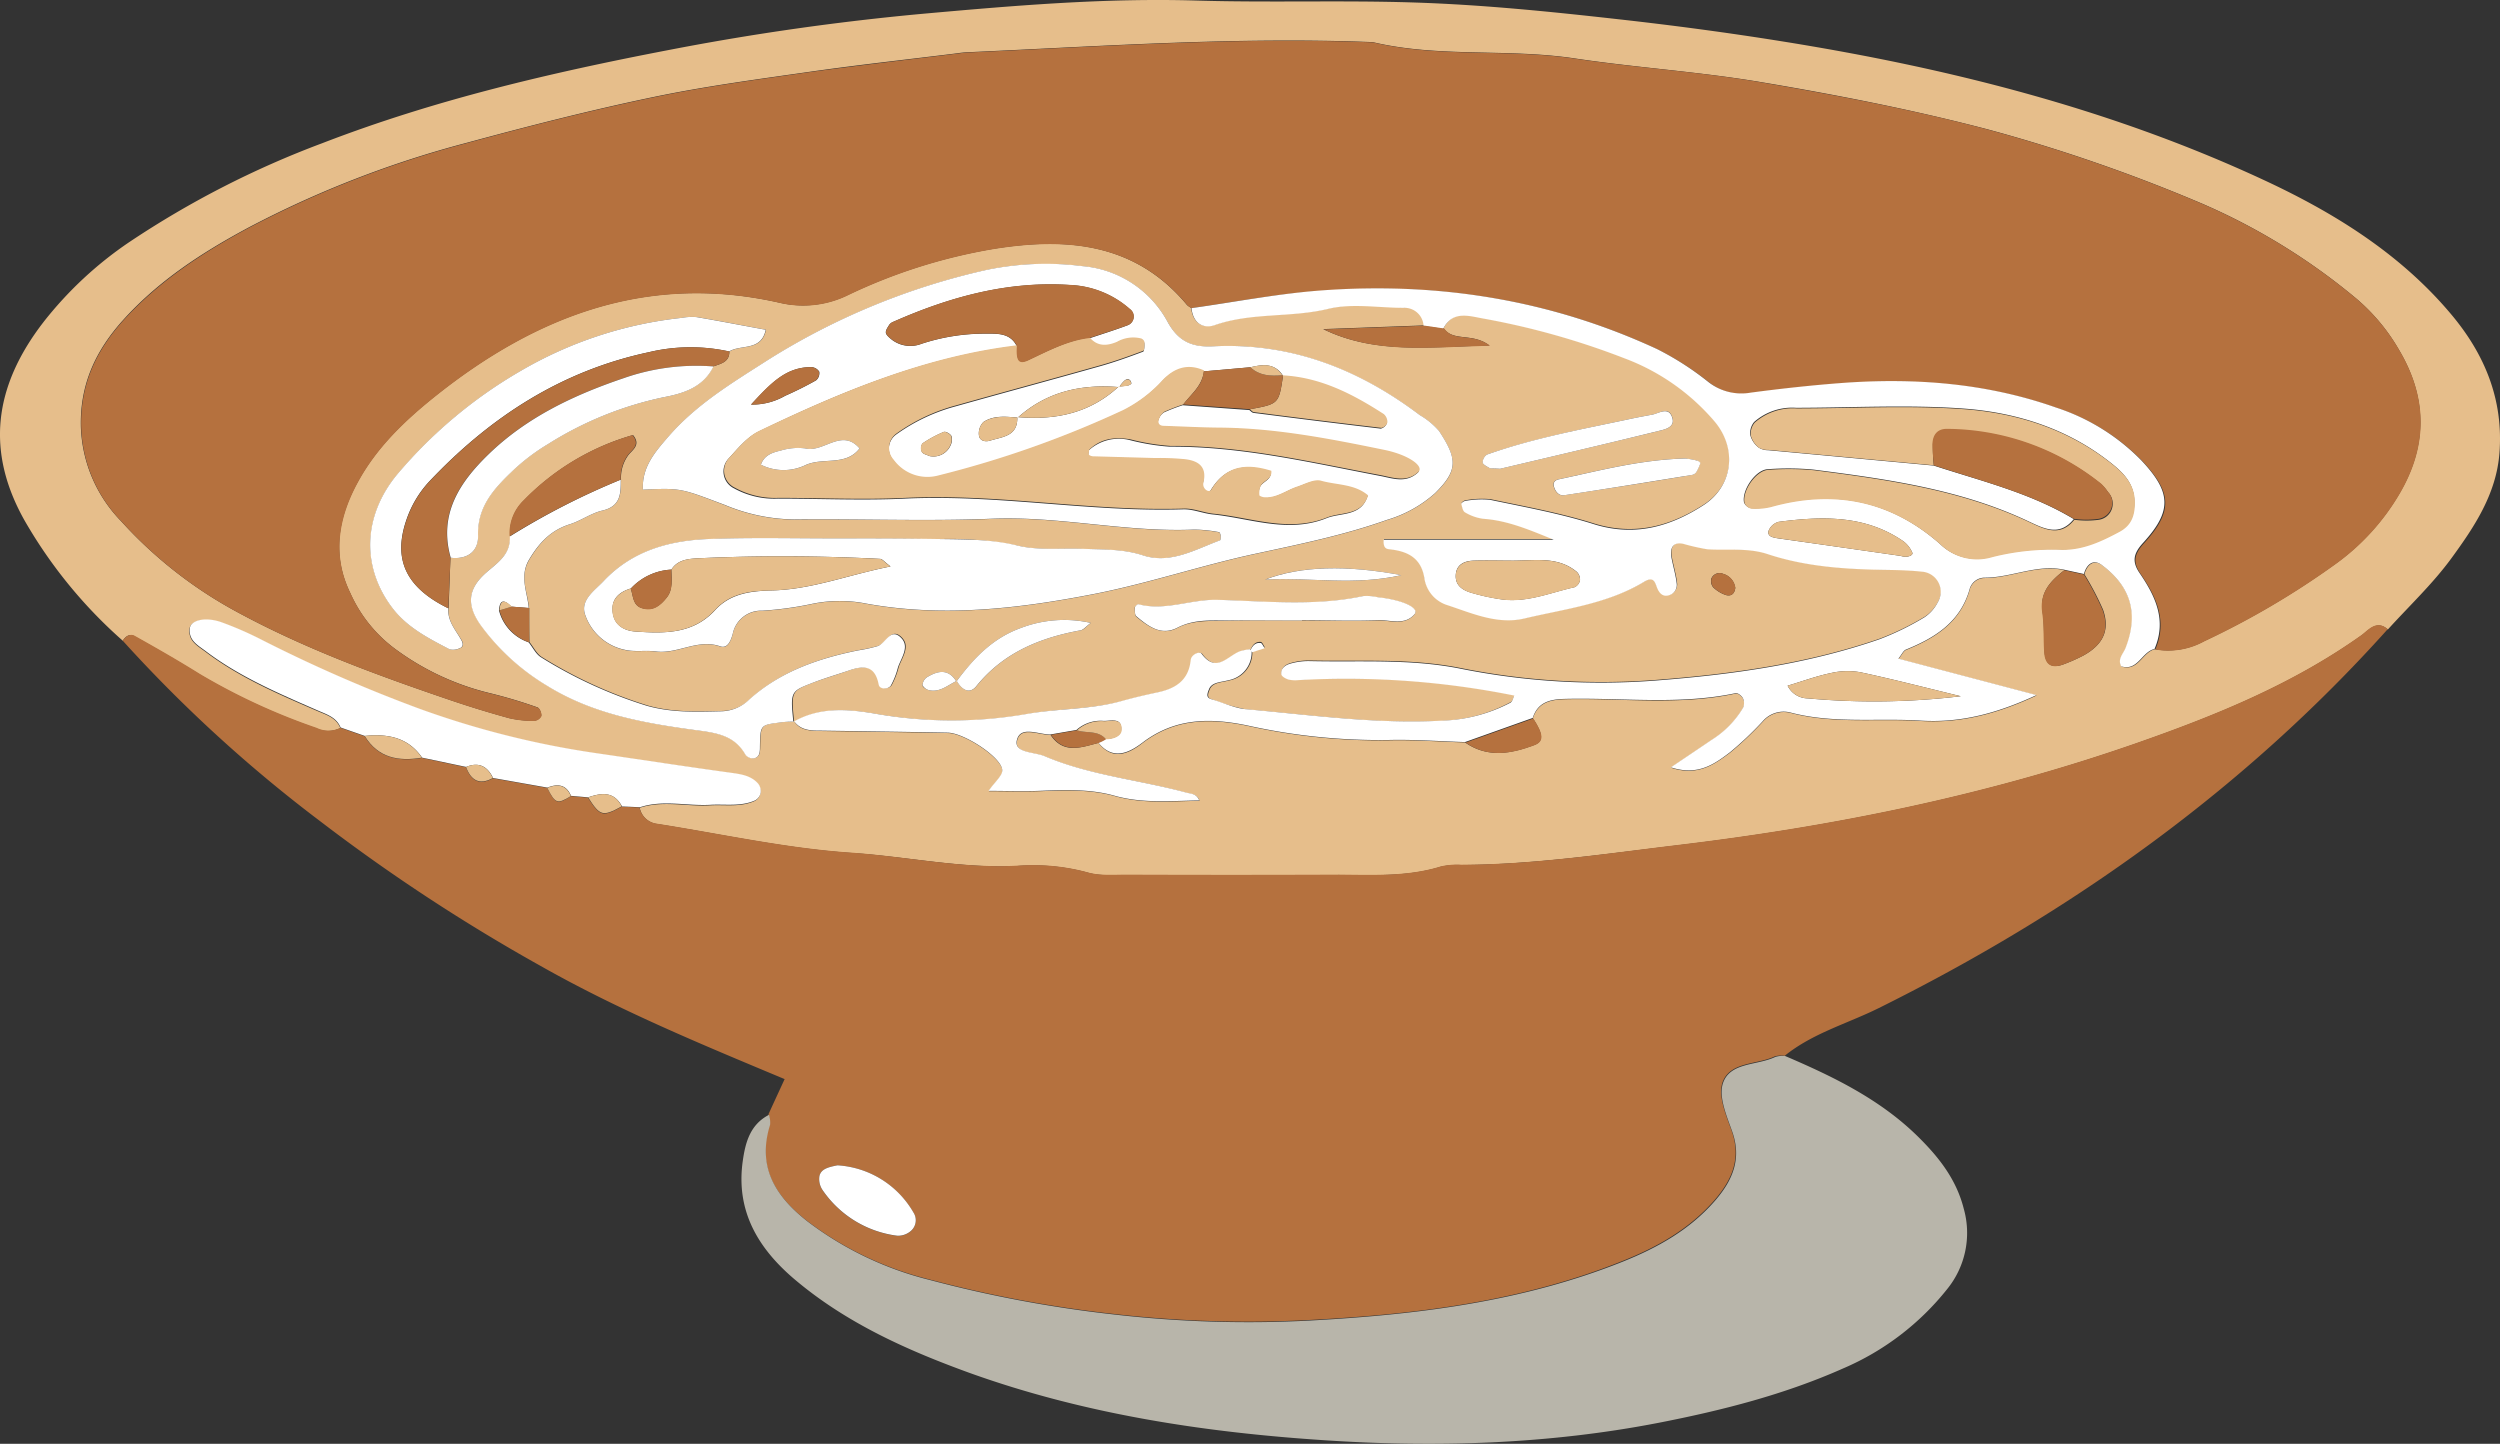 <svg xmlns="http://www.w3.org/2000/svg" width="382.236" height="220.748" viewBox="0 0 382.236 220.748">
  <rect x="0" y="0" width="382.236" height="220.748" fill="#333333" stroke="none"/>
  <g id="s5" transform="translate(-7121.375 -5674.309)">
    <path id="Path_72" data-name="Path 72" d="M-1225.14,2042.52a72.8,72.8,0,0,1-15.06-18.46c-5.82-10.4-4.79-20.32,3-30.35a57.628,57.628,0,0,1,13-12.11,143.353,143.353,0,0,1,29.57-15.16c17.16-6.63,34.95-10.78,53-14.25a393.355,393.355,0,0,1,39-5.55c13.86-1.24,27.78-2.43,41.77-2,11.11.33,22.24-.07,33.35.3,10.3.34,20.57,1.38,30.82,2.53,8.46.94,16.88,2.06,25.28,3.41,25.33,4.06,50.06,10.27,73.39,21.09,10.81,5,21,11.28,28.81,20.56,5.2,6.15,8.09,13.15,7.44,21.35-.49,6.21-3.83,11.22-7.32,16-2.86,3.92-6.46,7.3-9.74,10.92-1.71-1.52-2.95.15-4,.89-10.63,7.57-22.55,12.38-34.77,16.64-22.71,7.9-46.1,12.63-69.94,15.48-11,1.31-21.94,2.95-33,3a11.268,11.268,0,0,0-3.08.26c-5.29,1.64-10.73,1.24-16.13,1.26h-31.76c-2.06,0-4.23.2-6.15-.37a31.845,31.845,0,0,0-10.74-1c-8.56.41-16.92-1.46-25.39-2-10-.68-19.8-2.88-29.69-4.43a3.08,3.08,0,0,1-2.63-2.47c3.55-1.17,7.18-.16,10.77-.37,2.3-.13,4.67.32,6.86-.69a1.739,1.739,0,0,0,.82-1.14,1.9,1.9,0,0,0-.36-1.38c-1.09-1.26-2.62-1.47-4.18-1.69l-20.61-3a137.2,137.2,0,0,1-26.91-6.75,225.548,225.548,0,0,1-24.09-10.51,53.5,53.5,0,0,0-6.36-2.78c-2.43-.83-4.62-.29-4.77.93-.24,1.89,1.27,2.64,2.47,3.55,5.2,3.93,11.14,6.46,17,9,1.44.63,2.91,1,3.59,2.63a4.16,4.16,0,0,1-3.66.06,96.284,96.284,0,0,1-17.91-8.28c-3.23-2-6.54-3.91-9.86-5.77C-1224,2041.38-1224.71,2041.79-1225.14,2042.52Zm127.45,6.23c-1.24-2-2.86-1.64-4.5-.65a1.561,1.561,0,0,0-.68,1.23c0,.31.67.69,1.09.77,1.64.31,2.82-.83,4.16-1.45.73,1.32,1.93,2.14,3,.81,4.14-5.15,9.74-7.41,16-8.55.42-.08.76-.56,1.49-1.12a18.5,18.5,0,0,0-10.61.75c-4.41,1.56-7.26,4.66-9.95,8.21Zm-77.35-18.92c2.52.29,4.26-.92,4.18-3.33-.14-4.4,2.35-7.14,5.19-9.86a31.168,31.168,0,0,1,5.51-4.19,53.851,53.851,0,0,1,17.75-7.18c3.08-.59,6-1.55,7.55-4.69,1.13-.43,2.47-.63,2.46-2.28,1.81-1.13,4.91,0,5.6-3.33-3.53-.65-7-1.33-10.54-1.93a8.5,8.5,0,0,0-2.3.11,61.8,61.8,0,0,0-24.68,8.14,71.542,71.542,0,0,0-18.83,15.79c-5.32,6.44-5.45,14.3-.68,20.5,2.26,2.94,5.5,4.58,8.69,6.25a2.259,2.259,0,0,0,1.45-.13c.61-.19.69-.66.36-1.25-.88-1.55-2.19-2.91-2-4.89Zm12,7.68c-.19-2.47-1.53-4.77.08-7.44s3.31-4.44,6.19-5.36c1.71-.55,3.24-1.7,5-2.1,2.77-.65,2.79-2.62,2.81-4.73a5.82,5.82,0,0,1,1-3.58c.56-.89,2.17-1.62.83-3.23a37.723,37.723,0,0,0-16.69,10,6.94,6.94,0,0,0-2.1,5.47c.13,2.69-1.72,3.91-3.54,5.47-2.92,2.5-3.14,5-.89,8.14a34.511,34.511,0,0,0,10.14,9.23c7.2,4.46,15.25,5.78,23.34,6.86,3,.41,5.46.93,7,3.72a1.48,1.48,0,0,0,1.31.51c.86-.22.87-1,.88-1.8.06-3.28.08-3.29,2.91-3.66.76-.1,1.53-.09,2.3-.14,1,1.47,2.63,1.42,4.18,1.45,6.46.1,12.91.18,19.36.31,2.44.06,8,3.66,8.29,5.66.11.87-1.19,1.91-2.09,3.24,2.72,0,5.2.08,7.67,0,3.89-.15,7.81-.32,11.55.73,4.33,1.22,8.62.8,13,.73-.42-1.08-1.25-1-2-1.2-7.19-2-14.71-2.62-21.63-5.56-1.55-.66-4.67-.48-4.28-2.38.49-2.36,3.29-.91,5.12-.94,2,3,4.7,1.9,7.32,1.23,2.24,2.82,4.69,1.62,6.78,0,5-3.79,10.37-3.81,16.17-2.58a93.013,93.013,0,0,0,21.51,2.19c3.87-.09,7.74.2,11.61.32,3.41,2.38,7,1.73,10.52.41,1.52-.56,1.44-1.66-.16-4.1.76-2.38,2.58-2.85,4.84-2.91,8.73-.22,17.51,1,26.19-.88.32-.07.94.42,1.12.8a1.76,1.76,0,0,1,0,1.44,14.6,14.6,0,0,1-4.82,4.91c-1.88,1.28-3.78,2.55-6.21,4.19,4.08,1.35,6.59-.48,9-2.27a51.676,51.676,0,0,0,5.05-4.78,4.2,4.2,0,0,1,4.2-1.34c6.59,1.75,13.34.83,20,1.25,6.09.37,11.69-1.12,17.66-3.91l-21.12-5.57c.52-.65.75-1.22,1.14-1.38,4.44-1.8,8.28-4.18,9.73-9.18a2.38,2.38,0,0,1,2.26-1.82c4.12,0,8-2.11,12.23-1.21-2.05,1.62-3.8,3.32-3.34,6.36.31,2,.16,4.1.31,6.15s1.19,2.59,3.13,1.8a26.215,26.215,0,0,0,2.81-1.26c3-1.66,4.09-3.87,3-7a43.857,43.857,0,0,0-2.85-5.42c.41-1.48,1.44-2.34,2.75-1.36,4.5,3.35,5.59,7.49,3.62,12.66-.34.89-1.27,1.67-.67,2.82,2.55.78,3.15-2.23,5.09-2.65a11.41,11.41,0,0,0,7.48-1.24,125.5,125.5,0,0,0,20-11.75,35.069,35.069,0,0,0,9.87-10.8c4.32-7.35,4.3-14.64-.06-22a29.67,29.67,0,0,0-7-8.23,96.869,96.869,0,0,0-23.05-14.1,252.542,252.542,0,0,0-32.88-11.39c-11.48-3-23.11-5.28-34.79-7.24-9.4-1.57-19-2.19-28.35-3.6-10.27-1.54-20.69-.08-30.82-2.48-20.68-.82-41.31.62-62,1.55a14.117,14.117,0,0,0-1.54.16c-7.41.92-14.83,1.73-22.22,2.78-8.15,1.17-16.34,2.25-24.39,3.94-9.58,2-19.08,4.44-28.52,7a157.428,157.428,0,0,0-33.14,12.88c-7.08,3.79-13.8,8.13-19.25,14.18-4.12,4.58-6.56,9.66-6.47,16.07a21.65,21.65,0,0,0,6.12,14.64,66.41,66.41,0,0,0,17.58,13.82c10.49,5.71,21.63,9.78,32.89,13.61q4.39,1.49,8.88,2.72a16.281,16.281,0,0,0,3.82.41,1.371,1.371,0,0,0,1.1-.75c.06-.41-.25-1.19-.58-1.3a75.312,75.312,0,0,0-7.34-2.19,40.179,40.179,0,0,1-14.61-6.89,21.542,21.542,0,0,1-6.68-8.42c-2.84-5.81-1.83-11.57,1.17-17,2.9-5.31,7.23-9.43,11.89-13.15,15.46-12.32,32.55-18.79,52.61-14.22a15.54,15.54,0,0,0,10.5-1.22,83.509,83.509,0,0,1,22.09-7c11.15-1.82,21.74-1,29.69,8.57a2.9,2.9,0,0,0,.64.44c.23,2.35,1.81,3.22,3.74,2.54,5.63-2,11.63-1.1,17.37-2.49,3.63-.87,7.63-.19,11.47-.15a2.91,2.91,0,0,1,2.11.752,2.91,2.91,0,0,1,.95,2.028l-15.46.57c7.93,3.85,16.18,2.72,25.41,2.5-2.64-2-5.52-.52-7-2.63,1.43-2.88,4-2,6.14-1.58a116.772,116.772,0,0,1,21.53,6.06,33.51,33.51,0,0,1,13.81,9.66c3.52,4.16,2.82,9.89-1.65,12.79-5.17,3.35-10.64,4.85-16.91,2.89-5.13-1.61-10.48-2.58-15.76-3.69a13.894,13.894,0,0,0-3.79.17c-.22,0-.63.33-.61.42.12.47.23,1.14.56,1.32a7.284,7.284,0,0,0,2.84,1c3.77.25,7.18,1.75,10.73,3.19h-26c-.06,1,.23,1.4.84,1.46,2.8.29,4.92,1.28,5.4,4.49a5.09,5.09,0,0,0,3.33,4c3.89,1.25,7.81,3.08,12,2.09,6.22-1.47,12.7-2.22,18.32-5.64,1.52-.92,1.6.34,2,1.14s.94,1.22,1.79.94a1.63,1.63,0,0,0,1.13-1.79c-.15-1.26-.51-2.49-.76-3.74-.36-1.78.24-2.61,1.72-2.33a33.536,33.536,0,0,0,3.74.85c3.07.19,6.18-.26,9.22.74,5.95,2,12.14,2.33,18.36,2.41a48.879,48.879,0,0,1,5.41.29,3.08,3.08,0,0,1,2.373,1.722,3.08,3.08,0,0,1-.143,2.928,6.07,6.07,0,0,1-2,2.28,42.418,42.418,0,0,1-6.94,3.39c-11,3.8-22.48,5.39-34,6.29a109.049,109.049,0,0,1-30-1.79c-7.76-1.56-15.41-1-23.12-1.17a10.047,10.047,0,0,0-3,.41c-.71.21-1.46.73-1.3,1.64.06.32.66.64,1.07.77a4.574,4.574,0,0,0,1.53.09,130,130,0,0,1,33,2.36c-.14.26-.25.91-.6,1.1a24.121,24.121,0,0,1-10.31,2.87c-10.1.55-20.08-.86-30.08-1.75a29,29,0,0,1-5.18-1.5c-.68-.19-.9-.52-.47-1.49.41-1.16,1.8-1.11,3-1.44a4.33,4.33,0,0,0,3.54-4.46l1.91-.61c-.2-.29-.39-.8-.62-.82-.79-.08-1.26.45-1.54,1.15a8.616,8.616,0,0,0-1.51.3c-1.91.7-3.64,3.45-5.9.38-.33-.44-1.57.08-1.66,1-.32,3.13-2.36,4.36-5.13,4.93-1.75.37-3.51.78-5.24,1.26-4.75,1.32-9.72,1.14-14.51,2a67.211,67.211,0,0,1-23,.05c-4.27-.75-8.75-1.2-12.85,1.18-.47-4.59-.44-4.74,2.63-5.93,1.91-.74,3.9-1.3,5.85-2,2.23-.77,4-.82,4.56,2.16.14.74,1.41.78,1.86.14a12,12,0,0,0,1.1-2.84c.52-1.42,1.71-3,.58-4.33-1.66-1.9-2.44.68-3.67,1.13a22.6,22.6,0,0,1-3,.66c-6.13,1.24-11.92,3.24-16.67,7.52a6.28,6.28,0,0,1-4.15,1.79c-3.86.09-7.68.25-11.51-.84a69.209,69.209,0,0,1-16.12-7.38c-.82-.48-1.3-1.53-1.94-2.32-.03-1.711-.03-3.451-.03-5.2Zm17.39-18.09c5.89-.29,5.85-.18,12.61,2.38a28.273,28.273,0,0,0,10.54,2.2c10.08-.13,20.18.3,30.25-.11,10.37-.42,20.54,2.11,30.89,1.66a21.519,21.519,0,0,1,3.82.39c.12,0,.24.36.26.57s0,.65-.12.69c-3.81,1.38-7.57,3.67-11.76,2.29-3.06-1-6.11-.86-9.19-1-3.35-.14-6.84.28-10-.5a51.157,51.157,0,0,0-12.31-1c-5.17-.08-10.34-.08-15.51-.09-6.46,0-12.93-.16-19.39.09-6,.23-11.73,1.82-16.08,6.44-1.38,1.47-3.59,2.88-2.81,5.14a8.19,8.19,0,0,0,6.16,5.38c1.49.33,3.1,0,4.63.23,3.34.45,6.4-2,9.86-.78,1.16.4,1.65-.91,1.92-1.93a4.42,4.42,0,0,1,4.5-3.52,52.143,52.143,0,0,0,7.65-1.05,20.732,20.732,0,0,1,7.69-.14c11.89,2.27,23.54.94,35.27-1.34,8.37-1.63,16.43-4.37,24.72-6.16,6.8-1.47,13.6-2.85,20.18-5.19a19.251,19.251,0,0,0,7.37-4.09c3.52-3.46,3.43-5.22.62-9.49a11.648,11.648,0,0,0-2.95-2.44c-9.35-7-19.71-11.11-31.58-10.52-3.13.16-5.27-.66-6.94-3.66a16.35,16.35,0,0,0-13.06-8.6,44.552,44.552,0,0,0-14.64.57,106.224,106.224,0,0,0-33.45,13.77c-5.42,3.47-11,6.82-15.28,11.79-2.03,2.31-4.01,4.6-3.84,8.02Zm100.77,20h0c3.86,0,7.72.11,11.56,0,1.9-.08,4.09.88,5.64-.9.83-.94-1.73-2.2-5.62-2.61a7.553,7.553,0,0,0-2.25-.17c-7.39,1.59-14.86.77-22.26.57-4.09-.11-8,1.75-12.08.67-.13,0-.53.31-.53.49,0,.46,0,1.14.22,1.36,1.81,1.5,3.87,3,6.25,1.75s5-1.07,7.51-1.11c3.88-.1,7.74-.05,11.59-.05Zm30.28-23.19c7.58-1.79,16-3.76,24.42-5.82.87-.21,2.31-.55,2-1.86-.5-2-2-.81-3.07-.61s-2,.37-3,.58c-7.49,1.61-15,3-22.29,5.53a1.489,1.489,0,0,0-.67,1.2c0,.3.6.61,1,.83.21.12.48.06,1.64.15Zm28.33-1.58c-6.92.19-13.1,1.86-19.35,3.19-.64.14-.89.52-.74,1.08.21.82.79,1.47,1.58,1.35,6.55-1,13.08-2,19.62-3.12a1,1,0,0,0,.6-.45,6.626,6.626,0,0,0,.6-1.33,1.05,1.05,0,0,0-.55-.41c-.7-.16-1.49-.26-1.73-.31Zm-43.42,17.84c-8.34-1.57-15.41-1.41-20.78.67,7.41-.34,13.55.96,20.81-.67Zm51.07,1.89a2.56,2.56,0,0,0-1.84-2.09,1.35,1.35,0,0,0-1.064-.018,1.35,1.35,0,0,0-.746.758,1.52,1.52,0,0,0,.3,1.33,5.1,5.1,0,0,0,1.87,1.15c.88.28,1.41-.19,1.51-1.13Z" transform="translate(8365.291 3729.758)" fill="#e6be8b"/>
    <path id="Path_74" data-name="Path 74" d="M-1225.14,2042.52c.43-.73,1.16-1.14,1.86-.74,3.32,1.86,6.63,3.75,9.86,5.77a96.293,96.293,0,0,0,17.91,8.28,4.17,4.17,0,0,0,3.65,0l3.7,1.29c2.06,3.36,5.2,3.91,8.76,3.31l6.74,1.43c.76,2.07,2.05,2.83,4.11,1.69l8.3,1.47c1.28,2.48,1.53,2.57,3.62,1.26l2.61.23c1.85,2.87,2.24,3,5.14,1.38l2.75.12a3.08,3.08,0,0,0,2.63,2.47c9.89,1.55,19.74,3.75,29.69,4.43,8.47.58,16.83,2.45,25.39,2a31.838,31.838,0,0,1,10.74,1c1.92.57,4.09.36,6.15.37q15.88.06,31.76,0c5.4,0,10.84.38,16.13-1.26a11.258,11.258,0,0,1,3.08-.26c11.1,0,22-1.67,33-3,23.84-2.85,47.23-7.58,69.94-15.48,12.22-4.26,24.14-9.07,34.77-16.64,1-.74,2.28-2.41,4-.89-22,24.53-48.35,43.3-77.79,57.92-4.81,2.39-10.12,3.84-14.4,7.3a4,4,0,0,0-1.52.09c-2.72,1.31-6.87.77-8,4-.7,2.08.55,5,1.39,7.35,1.52,4.24.08,7.53-2.62,10.65-3.84,4.41-8.73,7.15-14.09,9.3-15.31,6.16-31.45,8.14-47.69,9a179.336,179.336,0,0,1-30.18-.93,191.463,191.463,0,0,1-28.1-5.27,51.35,51.35,0,0,1-18.75-9c-4.89-3.85-7.64-8.32-5.65-14.73a3.911,3.911,0,0,0-.17-1.52c.74-1.62,1.49-3.24,2.47-5.37-12.85-5.37-25.45-10.58-37.34-17.32a280.33,280.33,0,0,1-33.66-22.1A216.932,216.932,0,0,1-1225.14,2042.52Zm109.27,80.2c-1.39.27-2.5.54-2.76,1.66a3,3,0,0,0,.47,2.13,16.29,16.29,0,0,0,11.46,7,3,3,0,0,0,2.07-.75,2.16,2.16,0,0,0,.38-2.8,14.43,14.43,0,0,0-11.62-7.24Z" transform="translate(8365.291 3729.758)" fill="#b5713e"/>
    <path id="Path_82" data-name="Path 82" d="M-1126.34,2115a3.911,3.911,0,0,1,.17,1.52c-2,6.41.76,10.88,5.65,14.73a51.347,51.347,0,0,0,18.75,9,191.431,191.431,0,0,0,28.1,5.27,179.365,179.365,0,0,0,30.18.93c16.24-.89,32.38-2.87,47.69-9,5.36-2.15,10.25-4.89,14.09-9.3,2.7-3.12,4.14-6.41,2.62-10.65-.84-2.36-2.09-5.27-1.39-7.35,1.08-3.21,5.23-2.67,8-4A4,4,0,0,1-971,2106c7.39,3.16,14.58,6.64,20.4,12.4,3.16,3.12,5.81,6.51,6.93,10.95a13.62,13.62,0,0,1-2.57,12.34,40.807,40.807,0,0,1-15.88,12.09c-9,4-18.49,6.41-28.15,8.3-16.86,3.28-33.93,3.8-50.93,2.69-18.54-1.2-36.94-4-54.56-10.34-9.5-3.45-18.69-7.57-26.53-14.16-5.63-4.73-9.16-10.47-8.06-18.21C-1129.95,2119.19-1129.21,2116.48-1126.34,2115Z" transform="translate(8365.291 3729.758)" fill="#b8b5aa"/>
    <path id="Path_210" data-name="Path 210" d="M-1061.74,1991.66a2.9,2.9,0,0,1-.64-.44c-7.95-9.57-18.54-10.39-29.69-8.57a83.5,83.5,0,0,0-22.09,7,15.54,15.54,0,0,1-10.5,1.22c-20.06-4.57-37.15,1.9-52.61,14.22-4.66,3.72-9,7.84-11.89,13.15-3,5.47-4,11.23-1.17,17a21.54,21.54,0,0,0,6.68,8.42,40.18,40.18,0,0,0,14.61,6.89,75.445,75.445,0,0,1,7.34,2.19c.33.11.64.89.58,1.3a1.37,1.37,0,0,1-1.1.75,16.269,16.269,0,0,1-3.82-.41q-4.49-1.23-8.88-2.72c-11.26-3.83-22.4-7.9-32.89-13.61a66.405,66.405,0,0,1-17.58-13.82,21.65,21.65,0,0,1-6.12-14.64c-.09-6.41,2.35-11.49,6.47-16.07,5.45-6,12.17-10.39,19.25-14.18a157.441,157.441,0,0,1,33.14-12.88c9.44-2.58,18.94-5,28.52-7,8.05-1.69,16.24-2.77,24.39-3.94,7.39-1,14.81-1.86,22.22-2.78.52-.06,1-.14,1.54-.16,20.64-.93,41.27-2.37,62-1.55,10.13,2.4,20.55.94,30.82,2.48,9.39,1.41,19,2,28.35,3.6,11.68,2,23.31,4.2,34.79,7.24a252.515,252.515,0,0,1,32.88,11.39,96.869,96.869,0,0,1,23.05,14.1,29.674,29.674,0,0,1,7,8.23c4.36,7.34,4.38,14.63.06,22a35.07,35.07,0,0,1-9.87,10.8,125.5,125.5,0,0,1-20,11.75,11.411,11.411,0,0,1-7.48,1.24c1.9-4.37.15-8.06-2.25-11.57-1.22-1.78-1-3,.52-4.67,4.47-4.89,4.28-7.74-.26-12.58a32.081,32.081,0,0,0-13-8.08c-10.66-3.78-21.68-4.6-32.86-3.77-4.63.35-9.26.86-13.87,1.47a8.17,8.17,0,0,1-6.49-1.63,44.6,44.6,0,0,0-7.78-5c-16.27-7.61-33.48-10.34-51.3-9C-1048.48,1989.43-1055.09,1990.73-1061.74,1991.66Z" transform="translate(8365.291 3729.758)" fill="#b5713e"/>
    <path id="Path_211" data-name="Path 211" d="M-1061.74,1991.66c6.65-.93,13.26-2.23,19.94-2.71,17.82-1.3,35,1.43,51.3,9a44.611,44.611,0,0,1,7.78,5,8.171,8.171,0,0,0,6.49,1.63c4.61-.61,9.24-1.12,13.87-1.47,11.18-.83,22.2,0,32.86,3.77a32.08,32.08,0,0,1,13,8.08c4.54,4.84,4.73,7.69.26,12.58-1.52,1.66-1.74,2.89-.52,4.67,2.4,3.51,4.15,7.2,2.25,11.57-1.94.42-2.54,3.43-5.09,2.65-.6-1.15.33-1.93.67-2.82,2-5.17.88-9.31-3.62-12.66-1.31-1-2.34-.12-2.75,1.36l-3-.65c-4.2-.9-8.11,1.24-12.23,1.21a2.38,2.38,0,0,0-2.26,1.82c-1.45,5-5.29,7.38-9.73,9.18-.39.16-.62.73-1.14,1.38l21.12,5.57c-6,2.79-11.57,4.28-17.66,3.91-6.67-.42-13.42.5-20-1.25a4.2,4.2,0,0,0-4.2,1.34,51.712,51.712,0,0,1-5.05,4.78c-2.37,1.79-4.88,3.62-9,2.27,2.43-1.64,4.33-2.91,6.21-4.19a14.6,14.6,0,0,0,4.82-4.91,1.76,1.76,0,0,0,0-1.44c-.18-.38-.8-.87-1.12-.8-8.68,1.84-17.46.66-26.19.88-2.26.06-4.08.53-4.84,2.91l-10.36,3.69c-3.87-.12-7.74-.41-11.61-.32a93,93,0,0,1-21.51-2.19c-5.8-1.23-11.18-1.21-16.17,2.58-2.09,1.59-4.54,2.79-6.78,0a5.873,5.873,0,0,0,1.09-.55c1.08,0,2.33-.42,2.41-1.35.16-2-1.59-1.38-2.67-1.41a5.54,5.54,0,0,0-4.17,1.39l-4,.69c-1.83,0-4.63-1.42-5.12.94-.39,1.9,2.73,1.72,4.28,2.38,6.92,2.94,14.44,3.61,21.63,5.56.72.2,1.55.12,2,1.2-4.41.07-8.7.49-13-.73-3.74-1.05-7.66-.88-11.55-.73-2.47.1-5,0-7.67,0,.9-1.33,2.2-2.37,2.09-3.24-.24-2-5.85-5.6-8.29-5.66-6.45-.13-12.9-.21-19.36-.31-1.55,0-3.13,0-4.18-1.45l-.09.1c4.1-2.38,8.58-1.93,12.85-1.18a67.211,67.211,0,0,0,23-.05c4.79-.82,9.76-.64,14.51-2,1.73-.48,3.49-.89,5.24-1.26,2.77-.57,4.81-1.8,5.13-4.93.09-.89,1.33-1.41,1.66-1,2.26,3.07,4,.32,5.9-.38a8.593,8.593,0,0,1,1.51-.3l.25.29a4.33,4.33,0,0,1-3.54,4.45c-1.21.33-2.6.28-3,1.44-.43,1-.21,1.3.47,1.49,1.73.49,3.42,1.34,5.18,1.5,10,.89,20,2.3,30.08,1.75A24.116,24.116,0,0,0-1013,2052c.35-.19.46-.84.6-1.1a130,130,0,0,0-33-2.36,4.575,4.575,0,0,1-1.53-.09c-.41-.13-1-.45-1.07-.77-.16-.91.59-1.43,1.3-1.64a10.051,10.051,0,0,1,3-.41c7.71.19,15.36-.39,23.12,1.17a109.059,109.059,0,0,0,30,1.79c11.56-.9,23-2.49,34-6.29a42.407,42.407,0,0,0,6.94-3.39,6.072,6.072,0,0,0,2-2.28,3.081,3.081,0,0,0,.143-2.928,3.08,3.08,0,0,0-2.373-1.722c-1.79-.2-3.61-.26-5.41-.29-6.22-.08-12.41-.44-18.36-2.41-3-1-6.15-.55-9.22-.74a33.533,33.533,0,0,1-3.74-.85c-1.48-.28-2.08.55-1.72,2.33.25,1.25.61,2.48.76,3.74a1.63,1.63,0,0,1-1.13,1.79c-.85.28-1.41-.13-1.79-.94s-.45-2.06-2-1.14c-5.62,3.42-12.1,4.17-18.32,5.64-4.22,1-8.14-.84-12-2.09a5.09,5.09,0,0,1-3.33-4c-.48-3.21-2.6-4.2-5.4-4.49-.61-.06-.9-.41-.84-1.46h26c-3.55-1.44-7-2.94-10.73-3.19a7.28,7.28,0,0,1-2.84-1c-.33-.18-.44-.85-.56-1.32a1.018,1.018,0,0,1,.61-.42,13.891,13.891,0,0,1,3.79-.17c5.28,1.11,10.63,2.08,15.76,3.69,6.27,2,11.74.46,16.91-2.89,4.47-2.9,5.17-8.63,1.65-12.79a33.509,33.509,0,0,0-13.81-9.66,116.772,116.772,0,0,0-21.53-6.06c-2.12-.37-4.71-1.3-6.14,1.58l-3-.44a2.91,2.91,0,0,0-.95-2.028,2.91,2.91,0,0,0-2.11-.752c-3.84,0-7.84-.72-11.47.15-5.74,1.39-11.74.52-17.37,2.49C-1059.93,1994.88-1061.51,1994-1061.74,1991.66Zm134.89,32.26c-2.19,2.72-4.59,1.43-6.94.33-10.4-4.91-21.61-6.45-32.84-7.9a41.335,41.335,0,0,0-7-.06c-1.84.07-4,3.18-3.64,5.07a1.46,1.46,0,0,0,1.06.88,10,10,0,0,0,3-.26c9.68-2.71,18.39-.91,25.93,5.75a8,8,0,0,0,7.88,1.91,37.472,37.472,0,0,1,10.72-1.11c3.25,0,6-1.29,8.74-2.76,1.83-1,2.36-2.52,2.35-4.49,0-2.62-1.5-4.29-3.36-5.78-6.66-5.37-14.55-7.89-22.82-8.49-8.47-.61-17-.12-25.54-.11a8.78,8.78,0,0,0-6.41,2.17,2.63,2.63,0,0,0-.59,2A3.541,3.541,0,0,0-975,2013a2.71,2.71,0,0,0,1.46.39l25.29,2.35C-941,2018.1-933.49,2019.9-926.85,2023.92Zm-85.65,6.35c-2.06,0-4.13-.07-6.19,0-1.36.06-2.56.6-2.65,2.2s1.05,2.3,2.31,2.69a32.382,32.382,0,0,0,4.49,1c4,.62,7.61-1,11.36-1.83a1.5,1.5,0,0,0,.84-1.08,1.64,1.64,0,0,0-.51-1.28C-1005.72,2029.6-1009.18,2030.25-1012.5,2030.27Zm59.22-.72c.92.33,1.95-.08,1.74-.51a4.28,4.28,0,0,0-1.32-1.7c-5.87-4.08-12.46-3.87-19.11-3a2.289,2.289,0,0,0-1.55,1.4c-.2.86.71,1,1.44,1.12Q-962.67,2028.19-953.28,2029.55Zm9.16,21.45c-5.12-1.24-10.22-2.57-15.37-3.67a11.272,11.272,0,0,0-4.55.14c-2.22.47-4.36,1.26-6.56,1.92a3.47,3.47,0,0,0,3.09,1.94A110.915,110.915,0,0,0-944.12,2051Z" transform="translate(8365.291 3729.758)" fill="#fff"/>
    <path id="Path_212" data-name="Path 212" d="M-1145.62,2019.42c-.17-3.42,1.81-5.71,3.84-8.05,4.31-5,9.86-8.32,15.28-11.79a106.234,106.234,0,0,1,33.45-13.77,44.551,44.551,0,0,1,14.64-.57,16.35,16.35,0,0,1,13.06,8.6c1.67,3,3.81,3.82,6.94,3.66,11.87-.59,22.23,3.48,31.58,10.52a11.648,11.648,0,0,1,2.95,2.44c2.81,4.27,2.9,6-.62,9.49a19.252,19.252,0,0,1-7.37,4.09c-6.58,2.34-13.38,3.72-20.18,5.19-8.29,1.79-16.35,4.53-24.72,6.16-11.73,2.28-23.38,3.61-35.27,1.34a20.733,20.733,0,0,0-7.69.14,52.121,52.121,0,0,1-7.65,1.05,4.42,4.42,0,0,0-4.5,3.52c-.27,1-.76,2.33-1.92,1.93-3.46-1.2-6.52,1.23-9.86.78-1.53-.2-3.14.1-4.63-.23a8.19,8.19,0,0,1-6.16-5.38c-.78-2.26,1.43-3.67,2.81-5.14,4.35-4.62,10-6.21,16.08-6.44,6.46-.25,12.93-.09,19.39-.09,5.17,0,10.34,0,15.51.09,4.12.07,8.2,0,12.31,1,3.19.78,6.68.36,10,.5,3.08.13,6.13,0,9.19,1,4.19,1.38,8-.91,11.76-2.29.11,0,.14-.46.12-.69s-.14-.56-.26-.57a21.508,21.508,0,0,0-3.82-.39c-10.35.45-20.52-2.08-30.89-1.66-10.07.41-20.17,0-30.25.11a28.273,28.273,0,0,1-10.54-2.2C-1139.77,2019.24-1139.73,2019.13-1145.62,2019.42Zm72.82-15.68c-5.78-.49-11.07.68-15.51,4.66-1.8-.15-3.66-.38-5.24.67a2.48,2.48,0,0,0-.7,2c.08.84.9,1.1,1.71.85,1.9-.59,4.27-.66,4.16-3.6,5.79.51,11.1-.57,15.51-4.67a12.5,12.5,0,0,0,1.37-.16c.22,0,.59-.25.57-.33-.1-.59-.53-.81-1-.46A4.841,4.841,0,0,0-1072.8,2003.74Zm25-1.82c-1.27-1.88-3.06-1.66-4.9-1.22l-7.14.63c-2.44-1.09-4.47-.45-6.28,1.4a20.9,20.9,0,0,1-6.09,4.65,156.224,156.224,0,0,1-28.25,10,6.38,6.38,0,0,1-6.85-2.41,2.68,2.68,0,0,1-.684-2.1,2.68,2.68,0,0,1,1.124-1.9,28,28,0,0,1,9-4.27c7.39-2.08,14.81-4.08,22.21-6.17,2.2-.62,4.37-1.4,6.52-2.21.2-.08.2-.87.18-1.33a.83.83,0,0,0-.5-.55,5,5,0,0,0-3.7.51c-1.51.64-3,.76-4.18-.67,1.95-.66,3.91-1.27,5.84-2a1.41,1.41,0,0,0,.9-1.139,1.41,1.41,0,0,0-.583-1.331,14.75,14.75,0,0,0-9.14-3.68c-9.5-.63-18.38,1.82-27,5.62a1.35,1.35,0,0,0-.62.44c-.25.41-.62.92-.53,1.28s.62.79,1,1.09a4.66,4.66,0,0,0,4.42.57,30.865,30.865,0,0,1,9.89-1.56c1.73,0,3.69-.13,4.69,1.89-14,1.67-26.87,7-39.45,13.08-1.78.86-3.19,2.6-4.58,4.11a2.87,2.87,0,0,0-.754,2.494,2.87,2.87,0,0,0,1.574,2.076,12.692,12.692,0,0,0,6.71,1.569c6.46,0,12.94.31,19.4,0,14.23-.68,28.32,2.09,42.54,1.64,1.51-.05,3,.62,4.55.78,5.79.6,11.52,2.93,17.39.57,2.21-.88,5.27-.22,6.26-3.37-2.07-1.77-4.79-1.56-7.19-2.24-1-.3-2.44.49-3.65.89-1.69.56-3.17,1.8-5.1,1.63-.24,0-.67-.19-.68-.3a3,3,0,0,1,.16-1.34c.38-.9,1.83-1.08,1.66-2.4-3.72-1.2-6.89-.89-9.16,2.84-.38.63-1.43-.19-1.22-1,.58-2.44-.73-3.36-2.79-3.61-1.54-.18-3.1-.14-4.65-.18l-9.3-.26a1.17,1.17,0,0,1-.73-.21c-.1-.11,0-.45,0-.79a6.834,6.834,0,0,1,6.33-1.59,34.023,34.023,0,0,0,6.08,1c10.91-.06,21.45,2.42,32.06,4.45,2,.37,4,1.21,5.86-.47.91-.84-1.4-2.59-5.17-3.37-8.32-1.71-16.66-3.34-25.21-3.41-2.84,0-5.68-.18-8.52-.27-.65,0-1-.41-.76-1a2.161,2.161,0,0,1,.84-1.16,27.7,27.7,0,0,1,2.88-1.11l10.2.74c.2.15.4.4.62.43,6.49.83,13,1.65,19.48,2.41a1.353,1.353,0,0,0,.92-.84,1.62,1.62,0,0,0-.55-1.27c-4.72-3-9.63-5.6-15.4-5.92Zm-93.43,29.72a9.06,9.06,0,0,0-6.22,2.88c-2,.59-3.17,1.82-2.73,4,.35,1.74,1.83,2.48,3.43,2.59,4.42.31,8.8.4,12.18-3.28,2.28-2.49,5.32-2.9,8.49-3,6.19-.1,11.88-2.4,18.33-3.67-.92-.69-1.25-1.14-1.59-1.16-9.27-.48-18.55-.53-27.82-.09-1.6.09-3.15.23-4.11,1.73Zm12.18-25.23a10.079,10.079,0,0,0,5.2-1.35,51.885,51.885,0,0,0,4.72-2.36,1.44,1.44,0,0,0,.48-1.32,1.53,1.53,0,0,0-1.21-.7c-3.88,0-6.14,2.42-9.23,5.73Zm27.36,7.89a2.86,2.86,0,0,0,3.12-1.67,2,2,0,0,0,.13-1.41c-.17-.34-.89-.75-1.17-.63a18.3,18.3,0,0,0-3.26,1.76,1.34,1.34,0,0,0-.09,1.3c.2.35.8.45,1.23.65Z" transform="translate(8365.291 3729.758)" fill="#fff"/>
    <path id="Path_213" data-name="Path 213" d="M-1154,2066.46l-2.61-.23c-.74-1.77-2.06-1.87-3.62-1.26l-8.3-1.47c-.86-1.79-2.17-2.49-4.11-1.69l-6.74-1.42c-2.16-3.13-5.29-3.67-8.76-3.32l-3.7-1.29c-.67-1.6-2.14-2-3.58-2.64-5.91-2.58-11.85-5.11-17-9-1.2-.91-2.71-1.66-2.47-3.55.15-1.22,2.34-1.76,4.77-.93a53.472,53.472,0,0,1,6.36,2.78,225.6,225.6,0,0,0,24.09,10.51,137.172,137.172,0,0,0,26.91,6.75c6.87,1,13.74,2.05,20.61,3,1.56.22,3.09.43,4.18,1.69a1.9,1.9,0,0,1,.36,1.38,1.739,1.739,0,0,1-.82,1.14c-2.19,1-4.56.56-6.86.69-3.59.21-7.22-.8-10.77.37l-2.75-.12C-1150.08,2065.47-1152,2065.78-1154,2066.46Z" transform="translate(8365.291 3729.758)" fill="#fff"/>
    <path id="Path_214" data-name="Path 214" d="M-1175.37,2037.56c-.15,2,1.16,3.34,2,4.89.33.59.25,1.06-.36,1.25a2.26,2.26,0,0,1-1.45.13c-3.19-1.67-6.43-3.31-8.69-6.25-4.77-6.2-4.64-14.06.68-20.5a71.537,71.537,0,0,1,18.83-15.79,61.8,61.8,0,0,1,24.68-8.14,8.5,8.5,0,0,1,2.3-.11c3.51.6,7,1.28,10.54,1.93-.69,3.31-3.79,2.2-5.6,3.32a27.38,27.38,0,0,0-12.28.11c-13.38,2.85-24.24,9.91-33.52,19.71a16.322,16.322,0,0,0-3.55,5.94C-1183.86,2030.12-1181.84,2034.39-1175.37,2037.56Z" transform="translate(8365.291 3729.758)" fill="#fff"/>
    <path id="Path_215" data-name="Path 215" d="M-1149,2017.88c0,2.11,0,4.08-2.81,4.73-1.73.4-3.26,1.55-5,2.1-2.88.92-4.64,2.78-6.19,5.36s-.27,5-.08,7.44l-2.65-.21c-1-1-1.76-1.25-1.9.57a7,7,0,0,0,4.54,4.89c.64.79,1.12,1.84,1.94,2.32a69.2,69.2,0,0,0,16.12,7.38c3.83,1.09,7.65.93,11.51.84a6.279,6.279,0,0,0,4.15-1.79c4.75-4.28,10.54-6.28,16.67-7.52a22.557,22.557,0,0,0,3-.66c1.23-.45,2-3,3.67-1.13,1.13,1.3-.06,2.91-.58,4.33a12,12,0,0,1-1.1,2.84c-.45.64-1.72.6-1.86-.14-.57-3-2.33-2.93-4.56-2.16-2,.68-3.94,1.24-5.85,2-3.07,1.19-3.1,1.34-2.63,5.93l.09-.1a12.647,12.647,0,0,0-2.3.14c-2.83.37-2.85.38-2.91,3.66,0,.78,0,1.58-.88,1.8a1.48,1.48,0,0,1-1.31-.51c-1.56-2.79-4-3.31-7-3.72-8.09-1.08-16.14-2.4-23.34-6.86a34.514,34.514,0,0,1-10.14-9.23c-2.25-3.14-2-5.64.89-8.14,1.82-1.56,3.67-2.78,3.54-5.47a113.077,113.077,0,0,1,16.97-8.689Z" transform="translate(8365.291 3729.758)" fill="#fff"/>
    <path id="Path_216" data-name="Path 216" d="M-1175.37,2037.56c-6.47-3.17-8.49-7.44-6.38-13.51a16.322,16.322,0,0,1,3.55-5.94c9.28-9.8,20.14-16.86,33.52-19.71a27.378,27.378,0,0,1,12.28-.11c0,1.66-1.33,1.86-2.46,2.29a33.559,33.559,0,0,0-13.71,1.78c-7.63,2.58-14.86,6-20.71,11.67-4.41,4.28-7.65,9.15-5.76,15.8Z" transform="translate(8365.291 3729.758)" fill="#b5713e"/>
    <path id="Path_217" data-name="Path 217" d="M-1175,2029.83c-1.89-6.65,1.35-11.52,5.76-15.8,5.85-5.68,13.08-9.09,20.71-11.67a33.56,33.56,0,0,1,13.71-1.78c-1.54,3.14-4.47,4.1-7.55,4.69a53.849,53.849,0,0,0-17.75,7.18,31.178,31.178,0,0,0-5.51,4.19c-2.84,2.72-5.33,5.46-5.19,9.86C-1170.78,2028.91-1172.52,2030.12-1175,2029.83Z" transform="translate(8365.291 3729.758)" fill="#fff"/>
    <path id="Path_218" data-name="Path 218" d="M-1044.85,2039.42c-3.85,0-7.71-.05-11.56,0-2.54,0-5-.18-7.51,1.11s-4.44-.25-6.25-1.75c-.27-.22-.24-.9-.22-1.36,0-.18.4-.53.53-.49,4.08,1.08,8-.78,12.08-.67,7.4.2,14.87,1,22.26-.57a7.56,7.56,0,0,1,2.25.17c3.89.41,6.45,1.67,5.62,2.61-1.55,1.78-3.74.82-5.64.9-3.84.16-7.7,0-11.56,0Z" transform="translate(8365.291 3729.758)" fill="#fff"/>
    <path id="Path_219" data-name="Path 219" d="M-928.29,2031.74l3,.65a43.843,43.843,0,0,1,2.85,5.42c1.12,3.11.07,5.32-3,7a26.22,26.22,0,0,1-2.81,1.26c-1.94.79-3,.21-3.13-1.8s0-4.13-.31-6.15C-932.09,2035.06-930.34,2033.36-928.29,2031.74Z" transform="translate(8365.291 3729.758)" fill="#b5713e"/>
    <path id="Path_220" data-name="Path 220" d="M-1149,2017.88a113.089,113.089,0,0,0-17,8.67,6.941,6.941,0,0,1,2.1-5.47,37.72,37.72,0,0,1,16.69-10c1.34,1.61-.27,2.34-.83,3.23a5.82,5.82,0,0,0-.96,3.57Z" transform="translate(8365.291 3729.758)" fill="#b5713e"/>
    <path id="Path_221" data-name="Path 221" d="M-1014.57,2016.23c-1.16-.09-1.46,0-1.66-.15-.38-.22-1-.53-1-.83a1.49,1.49,0,0,1,.67-1.2c7.25-2.57,14.8-3.92,22.29-5.53,1-.21,2-.39,3-.58s2.57-1.35,3.07.61c.33,1.31-1.11,1.65-2,1.86C-998.55,2012.47-1007,2014.44-1014.57,2016.23Z" transform="translate(8365.291 3729.758)" fill="#fff"/>
    <path id="Path_222" data-name="Path 222" d="M-986.24,2014.65a13.706,13.706,0,0,1,1.76.31c.21,0,.57.33.55.41a6.63,6.63,0,0,1-.6,1.33,1,1,0,0,1-.6.45c-6.54,1.07-13.07,2.13-19.62,3.12-.79.12-1.37-.53-1.58-1.35-.15-.56.1-.94.74-1.08C-999.34,2016.51-993.16,2014.84-986.24,2014.65Z" transform="translate(8365.291 3729.758)" fill="#fff"/>
    <path id="Path_223" data-name="Path 223" d="M-1097.69,2048.75c2.64-3.55,5.54-6.65,9.93-8.21a18.5,18.5,0,0,1,10.61-.75c-.73.56-1.07,1-1.49,1.12-6.24,1.14-11.84,3.4-16,8.55-1.07,1.33-2.27.51-3-.81Z" transform="translate(8365.291 3729.758)" fill="#fff"/>
    <path id="Path_224" data-name="Path 224" d="M-1026.1,1994.34l3,.44c1.46,2.11,4.34.59,7,2.63-9.23.22-17.48,1.35-25.41-2.5Z" transform="translate(8365.291 3729.758)" fill="#b5713e"/>
    <path id="Path_225" data-name="Path 225" d="M-1019.85,2058.09l10.36-3.69c1.6,2.44,1.68,3.54.16,4.1C-1012.87,2059.82-1016.44,2060.47-1019.85,2058.09Z" transform="translate(8365.291 3729.758)" fill="#b5713e"/>
    <path id="Path_226" data-name="Path 226" d="M-1029.66,2032.49c-7.26,1.63-13.4.33-20.78.67C-1045.07,2031.08-1038,2030.92-1029.66,2032.49Z" transform="translate(8365.291 3729.758)" fill="#fff"/>
    <path id="Path_227" data-name="Path 227" d="M-1083.24,2056.9l4-.69c1.47.5,3.25-.05,4.43,1.37a5.858,5.858,0,0,1-1.09.55C-1078.54,2058.8-1081.23,2059.86-1083.24,2056.9Z" transform="translate(8365.291 3729.758)" fill="#b5713e"/>
    <path id="Path_228" data-name="Path 228" d="M-978.59,2034.38c-.1.94-.63,1.41-1.48,1.13a5.1,5.1,0,0,1-1.87-1.15,1.521,1.521,0,0,1-.3-1.33,1.35,1.35,0,0,1,.746-.758,1.35,1.35,0,0,1,1.064.018A2.56,2.56,0,0,1-978.59,2034.38Z" transform="translate(8365.291 3729.758)" fill="#b5713e"/>
    <path id="Path_229" data-name="Path 229" d="M-1165.66,2037.3l2.65.21v5.25a7,7,0,0,1-4.54-4.89Z" transform="translate(8365.291 3729.758)" fill="#b5713e"/>
    <path id="Path_230" data-name="Path 230" d="M-1097.62,2048.65c-1.34.62-2.52,1.76-4.16,1.45a1.632,1.632,0,0,1-1.09-.77,1.56,1.56,0,0,1,.68-1.23c1.64-1,3.26-1.36,4.5.65Z" transform="translate(8365.291 3729.758)" fill="#fff"/>
    <path id="Path_231" data-name="Path 231" d="M-1052.73,2044c.28-.7.75-1.23,1.54-1.15.23,0,.42.53.62.82l-1.91.61Z" transform="translate(8365.291 3729.758)" fill="#fff"/>
    <path id="Path_267" data-name="Path 267" d="M-1115.87,2122.72a14.43,14.43,0,0,1,11.62,7.22,2.16,2.16,0,0,1-.38,2.8,3,3,0,0,1-2.07.75,16.29,16.29,0,0,1-11.46-7,3,3,0,0,1-.47-2.13C-1118.37,2123.26-1117.26,2123-1115.87,2122.72Z" transform="translate(8365.291 3729.758)" fill="#fff"/>
    <path id="Path_268" data-name="Path 268" d="M-1188.16,2057.07c3.47-.35,6.6.19,8.76,3.32C-1183,2061-1186.1,2060.43-1188.16,2057.07Z" transform="translate(8365.291 3729.758)" fill="#e6be8b"/>
    <path id="Path_269" data-name="Path 269" d="M-1154,2066.46c2-.68,3.94-1,5.14,1.38C-1151.78,2069.44-1152.17,2069.33-1154,2066.46Z" transform="translate(8365.291 3729.758)" fill="#e6be8b"/>
    <path id="Path_270" data-name="Path 270" d="M-1172.66,2061.81c1.94-.8,3.25-.1,4.11,1.69C-1170.61,2064.64-1171.9,2063.88-1172.66,2061.81Z" transform="translate(8365.291 3729.758)" fill="#e6be8b"/>
    <path id="Path_271" data-name="Path 271" d="M-1160.25,2065c1.56-.61,2.88-.51,3.62,1.26C-1158.72,2067.54-1159,2067.45-1160.25,2065Z" transform="translate(8365.291 3729.758)" fill="#e6be8b"/>
    <path id="Path_358" data-name="Path 358" d="M-948.25,2015.69l-25.29-2.35A2.708,2.708,0,0,1-975,2013a3.54,3.54,0,0,1-1.22-1.83,2.63,2.63,0,0,1,.59-2,8.781,8.781,0,0,1,6.41-2.17c8.52,0,17.07-.5,25.54.11,8.27.6,16.16,3.12,22.82,8.49,1.86,1.49,3.35,3.16,3.36,5.78,0,2-.52,3.51-2.35,4.49-2.74,1.47-5.49,2.77-8.74,2.76a37.473,37.473,0,0,0-10.72,1.11,8,8,0,0,1-7.88-1.91c-7.54-6.66-16.25-8.46-25.93-5.75a10,10,0,0,1-3,.26,1.46,1.46,0,0,1-1.06-.88c-.41-1.89,1.8-5,3.64-5.07a41.31,41.31,0,0,1,7,.06c11.23,1.45,22.44,3,32.84,7.9,2.35,1.1,4.75,2.39,6.94-.33a14,14,0,0,0,3.77,0,2.49,2.49,0,0,0,1.974-1.677,2.49,2.49,0,0,0-.584-2.523,6.755,6.755,0,0,0-1-1.19,38,38,0,0,0-23.55-8.37c-1.56,0-2.27,1-2.24,2.49A23.305,23.305,0,0,0-948.25,2015.69Z" transform="translate(8365.291 3729.758)" fill="#e6be8b"/>
    <path id="Path_359" data-name="Path 359" d="M-948.25,2015.69c-.08-1-.19-2-.21-3.08,0-1.5.68-2.51,2.24-2.49a38,38,0,0,1,23.55,8.37,6.767,6.767,0,0,1,1,1.19,2.49,2.49,0,0,1,.584,2.523,2.49,2.49,0,0,1-1.974,1.677,13.99,13.99,0,0,1-3.77,0C-933.49,2019.9-941,2018.1-948.25,2015.69Z" transform="translate(8365.291 3729.758)" fill="#b5713e"/>
    <path id="Path_360" data-name="Path 360" d="M-1012.5,2030.27c3.32,0,6.78-.67,9.65,1.72a1.64,1.64,0,0,1,.51,1.28,1.5,1.5,0,0,1-.84,1.08c-3.75.84-7.39,2.45-11.36,1.83a32.379,32.379,0,0,1-4.49-1c-1.26-.39-2.4-1.13-2.31-2.69s1.29-2.14,2.65-2.2C-1016.63,2030.2-1014.56,2030.27-1012.5,2030.27Z" transform="translate(8365.291 3729.758)" fill="#e6be8b"/>
    <path id="Path_361" data-name="Path 361" d="M-953.28,2029.55l-18.8-2.7c-.73-.1-1.64-.26-1.44-1.12a2.29,2.29,0,0,1,1.55-1.4c6.65-.86,13.24-1.07,19.11,3a4.28,4.28,0,0,1,1.32,1.7C-951.33,2029.47-952.36,2029.88-953.28,2029.55Z" transform="translate(8365.291 3729.758)" fill="#e6be8b"/>
    <path id="Path_362" data-name="Path 362" d="M-944.12,2051a110.932,110.932,0,0,1-23.39.33,3.471,3.471,0,0,1-3.09-1.94c2.2-.66,4.34-1.45,6.56-1.92a11.272,11.272,0,0,1,4.55-.14C-954.34,2048.43-949.24,2049.76-944.12,2051Z" transform="translate(8365.291 3729.758)" fill="#e6be8b"/>
    <path id="Path_363" data-name="Path 363" d="M-1074.83,2057.58c-1.18-1.42-3-.87-4.43-1.37a5.541,5.541,0,0,1,4.17-1.39c1.08,0,2.83-.55,2.67,1.41C-1072.5,2057.16-1073.75,2057.59-1074.83,2057.58Z" transform="translate(8365.291 3729.758)" fill="#e6be8b"/>
    <path id="Path_364" data-name="Path 364" d="M-1063,2006.39a27.644,27.644,0,0,0-2.88,1.11,2.16,2.16,0,0,0-.84,1.16c-.23.64.11,1,.76,1,2.84.09,5.68.25,8.52.27,8.55.07,16.89,1.7,25.21,3.41,3.77.78,6.08,2.53,5.17,3.37-1.81,1.68-3.91.84-5.86.47-10.61-2-21.15-4.51-32.06-4.45a34.009,34.009,0,0,1-6.08-1c-2.38-.42-4.56-.14-6.33,1.59,0,.34-.15.68,0,.79a1.17,1.17,0,0,0,.73.21l9.3.26a40.068,40.068,0,0,1,4.65.18c2.06.25,3.37,1.17,2.79,3.61-.21.86.84,1.68,1.22,1,2.27-3.73,5.44-4,9.16-2.84.17,1.32-1.28,1.5-1.66,2.4a3,3,0,0,0-.16,1.34c0,.11.44.27.68.3,1.93.17,3.41-1.07,5.1-1.63,1.21-.4,2.6-1.19,3.65-.89,2.4.68,5.12.47,7.19,2.24-1,3.15-4,2.49-6.26,3.37-5.87,2.36-11.6,0-17.39-.57-1.53-.16-3-.83-4.55-.78-14.22.45-28.31-2.32-42.54-1.64-6.46.31-12.94,0-19.4,0a12.692,12.692,0,0,1-6.71-1.57,2.87,2.87,0,0,1-1.574-2.076,2.87,2.87,0,0,1,.754-2.494c1.39-1.51,2.8-3.25,4.58-4.11,12.58-6,25.41-11.41,39.45-13.08-.16,2.29.28,2.88,1.71,2.23,3-1.39,6-3,9.36-3.43,1.19,1.43,2.67,1.31,4.18.67a5,5,0,0,1,3.7-.51.83.83,0,0,1,.5.55c0,.46,0,1.25-.18,1.33-2.15.81-4.32,1.59-6.52,2.21-7.4,2.09-14.82,4.09-22.21,6.17a28,28,0,0,0-9,4.27,2.679,2.679,0,0,0-1.124,1.9,2.68,2.68,0,0,0,.684,2.1,6.38,6.38,0,0,0,6.85,2.41,156.2,156.2,0,0,0,28.25-10,20.9,20.9,0,0,0,6.09-4.65c1.81-1.85,3.84-2.49,6.27-1.4C-1060.06,2003.55-1061.81,2004.8-1063,2006.39Zm-64.57,9.21a7.731,7.731,0,0,0,6.7.12c2.73-1.32,6.23.19,8.38-2.6-2.73-3.17-5.49.68-8.3,0a9,9,0,0,0-3.79.34c-1.24.27-2.5.69-3,2.14Z" transform="translate(8365.291 3729.758)" fill="#e6be8b"/>
    <path id="Path_365" data-name="Path 365" d="M-1077.37,1996.24c-3.39.41-6.33,2-9.36,3.43-1.43.65-1.87.06-1.71-2.23-1-2-3-1.9-4.69-1.89a30.862,30.862,0,0,0-9.89,1.56,4.66,4.66,0,0,1-4.42-.57c-.41-.3-.92-.66-1-1.09s.28-.87.53-1.28a1.35,1.35,0,0,1,.62-.44c8.59-3.8,17.47-6.25,27-5.62a14.752,14.752,0,0,1,9.14,3.68,1.41,1.41,0,0,1,.583,1.331,1.41,1.41,0,0,1-.9,1.139C-1073.46,1995-1075.42,1995.58-1077.37,1996.24Z" transform="translate(8365.291 3729.758)" fill="#b5713e"/>
    <path id="Path_366" data-name="Path 366" d="M-1141.27,2031.64c1-1.5,2.51-1.66,4.07-1.73,9.27-.44,18.55-.39,27.82.09.34,0,.67.47,1.59,1.16-6.45,1.27-12.14,3.57-18.33,3.67-3.17.05-6.21.46-8.49,3-3.38,3.68-7.76,3.59-12.18,3.28-1.6-.11-3.08-.85-3.43-2.59-.44-2.13.77-3.36,2.73-4,.41,1.12.29,2.59,1.72,3,1.68.53,2.84-.42,3.8-1.63S-1141.23,2033.11-1141.27,2031.64Z" transform="translate(8365.291 3729.758)" fill="#e6be8b"/>
    <path id="Path_367" data-name="Path 367" d="M-1047.74,2001.94c5.77.32,10.68,2.87,15.4,5.92a1.62,1.62,0,0,1,.55,1.27,1.224,1.224,0,0,1-.92.84c-6.5-.76-13-1.58-19.48-2.41-.22,0-.42-.28-.62-.44C-1048.39,2006.31-1048.39,2006.31-1047.74,2001.94Z" transform="translate(8365.291 3729.758)" fill="#e6be8b"/>
    <path id="Path_368" data-name="Path 368" d="M-1047.74,2001.94c-.65,4.37-.65,4.37-5.07,5.18l-10.2-.73c1.2-1.59,3-2.84,3.12-5.06l7.15-.63c1.4,1.32,3.12,1.37,4.9,1.22Z" transform="translate(8365.291 3729.758)" fill="#b5713e"/>
    <path id="Path_369" data-name="Path 369" d="M-1088.31,2008.4c4.44-4,9.73-5.15,15.51-4.66l-.07-.09c-4.41,4.1-9.72,5.18-15.51,4.67Z" transform="translate(8365.291 3729.758)" fill="#e6be8b"/>
    <path id="Path_370" data-name="Path 370" d="M-1129.09,2006.41c3-3.31,5.35-5.73,9.19-5.73a1.53,1.53,0,0,1,1.21.7,1.44,1.44,0,0,1-.48,1.32,51.938,51.938,0,0,1-4.72,2.36A10.078,10.078,0,0,1-1129.09,2006.41Z" transform="translate(8365.291 3729.758)" fill="#b5713e"/>
    <path id="Path_371" data-name="Path 371" d="M-1141.27,2031.64c0,1.47.32,3-.7,4.29s-2.12,2.16-3.8,1.63c-1.43-.45-1.31-1.92-1.72-3a9.06,9.06,0,0,1,6.22-2.92Z" transform="translate(8365.291 3729.758)" fill="#b5713e"/>
    <path id="Path_372" data-name="Path 372" d="M-1088.38,2008.32c.11,2.94-2.26,3-4.16,3.6-.81.25-1.63,0-1.71-.85a2.48,2.48,0,0,1,.7-2c1.58-1,3.44-.82,5.24-.67Z" transform="translate(8365.291 3729.758)" fill="#e6be8b"/>
    <path id="Path_373" data-name="Path 373" d="M-1101.73,2014.3c-.43-.2-1-.3-1.27-.65a1.34,1.34,0,0,1,.09-1.3,18.3,18.3,0,0,1,3.26-1.76c.28-.12,1,.29,1.17.63a2,2,0,0,1-.13,1.41,2.86,2.86,0,0,1-3.12,1.67Z" transform="translate(8365.291 3729.758)" fill="#e6be8b"/>
    <path id="Path_374" data-name="Path 374" d="M-1047.84,2001.92c-1.78.15-3.5.1-4.9-1.22C-1050.9,2000.26-1049.11,2000-1047.84,2001.92Z" transform="translate(8365.291 3729.758)" fill="#e6be8b"/>
    <path id="Path_375" data-name="Path 375" d="M-1072.8,2003.74a4.844,4.844,0,0,1,.84-1c.5-.35.93-.13,1,.46,0,.08-.35.29-.57.33a12.5,12.5,0,0,1-1.37.16Z" transform="translate(8365.291 3729.758)" fill="#e6be8b"/>
    <path id="Path_376" data-name="Path 376" d="M-1165.66,2037.3l-1.9.57C-1167.42,2036.05-1166.64,2036.33-1165.66,2037.3Z" transform="translate(8365.291 3729.758)" fill="#e6be8b"/>
    <path id="Path_528" data-name="Path 528" d="M-1127.58,2015.6c.5-1.45,1.76-1.87,3-2.15a9,9,0,0,1,3.79-.34c2.81.69,5.57-3.16,8.3,0-2.15,2.79-5.65,1.28-8.38,2.6a7.73,7.73,0,0,1-6.71-.11Z" transform="translate(8365.291 3729.758)" fill="#fff"/>
  </g>
</svg>
